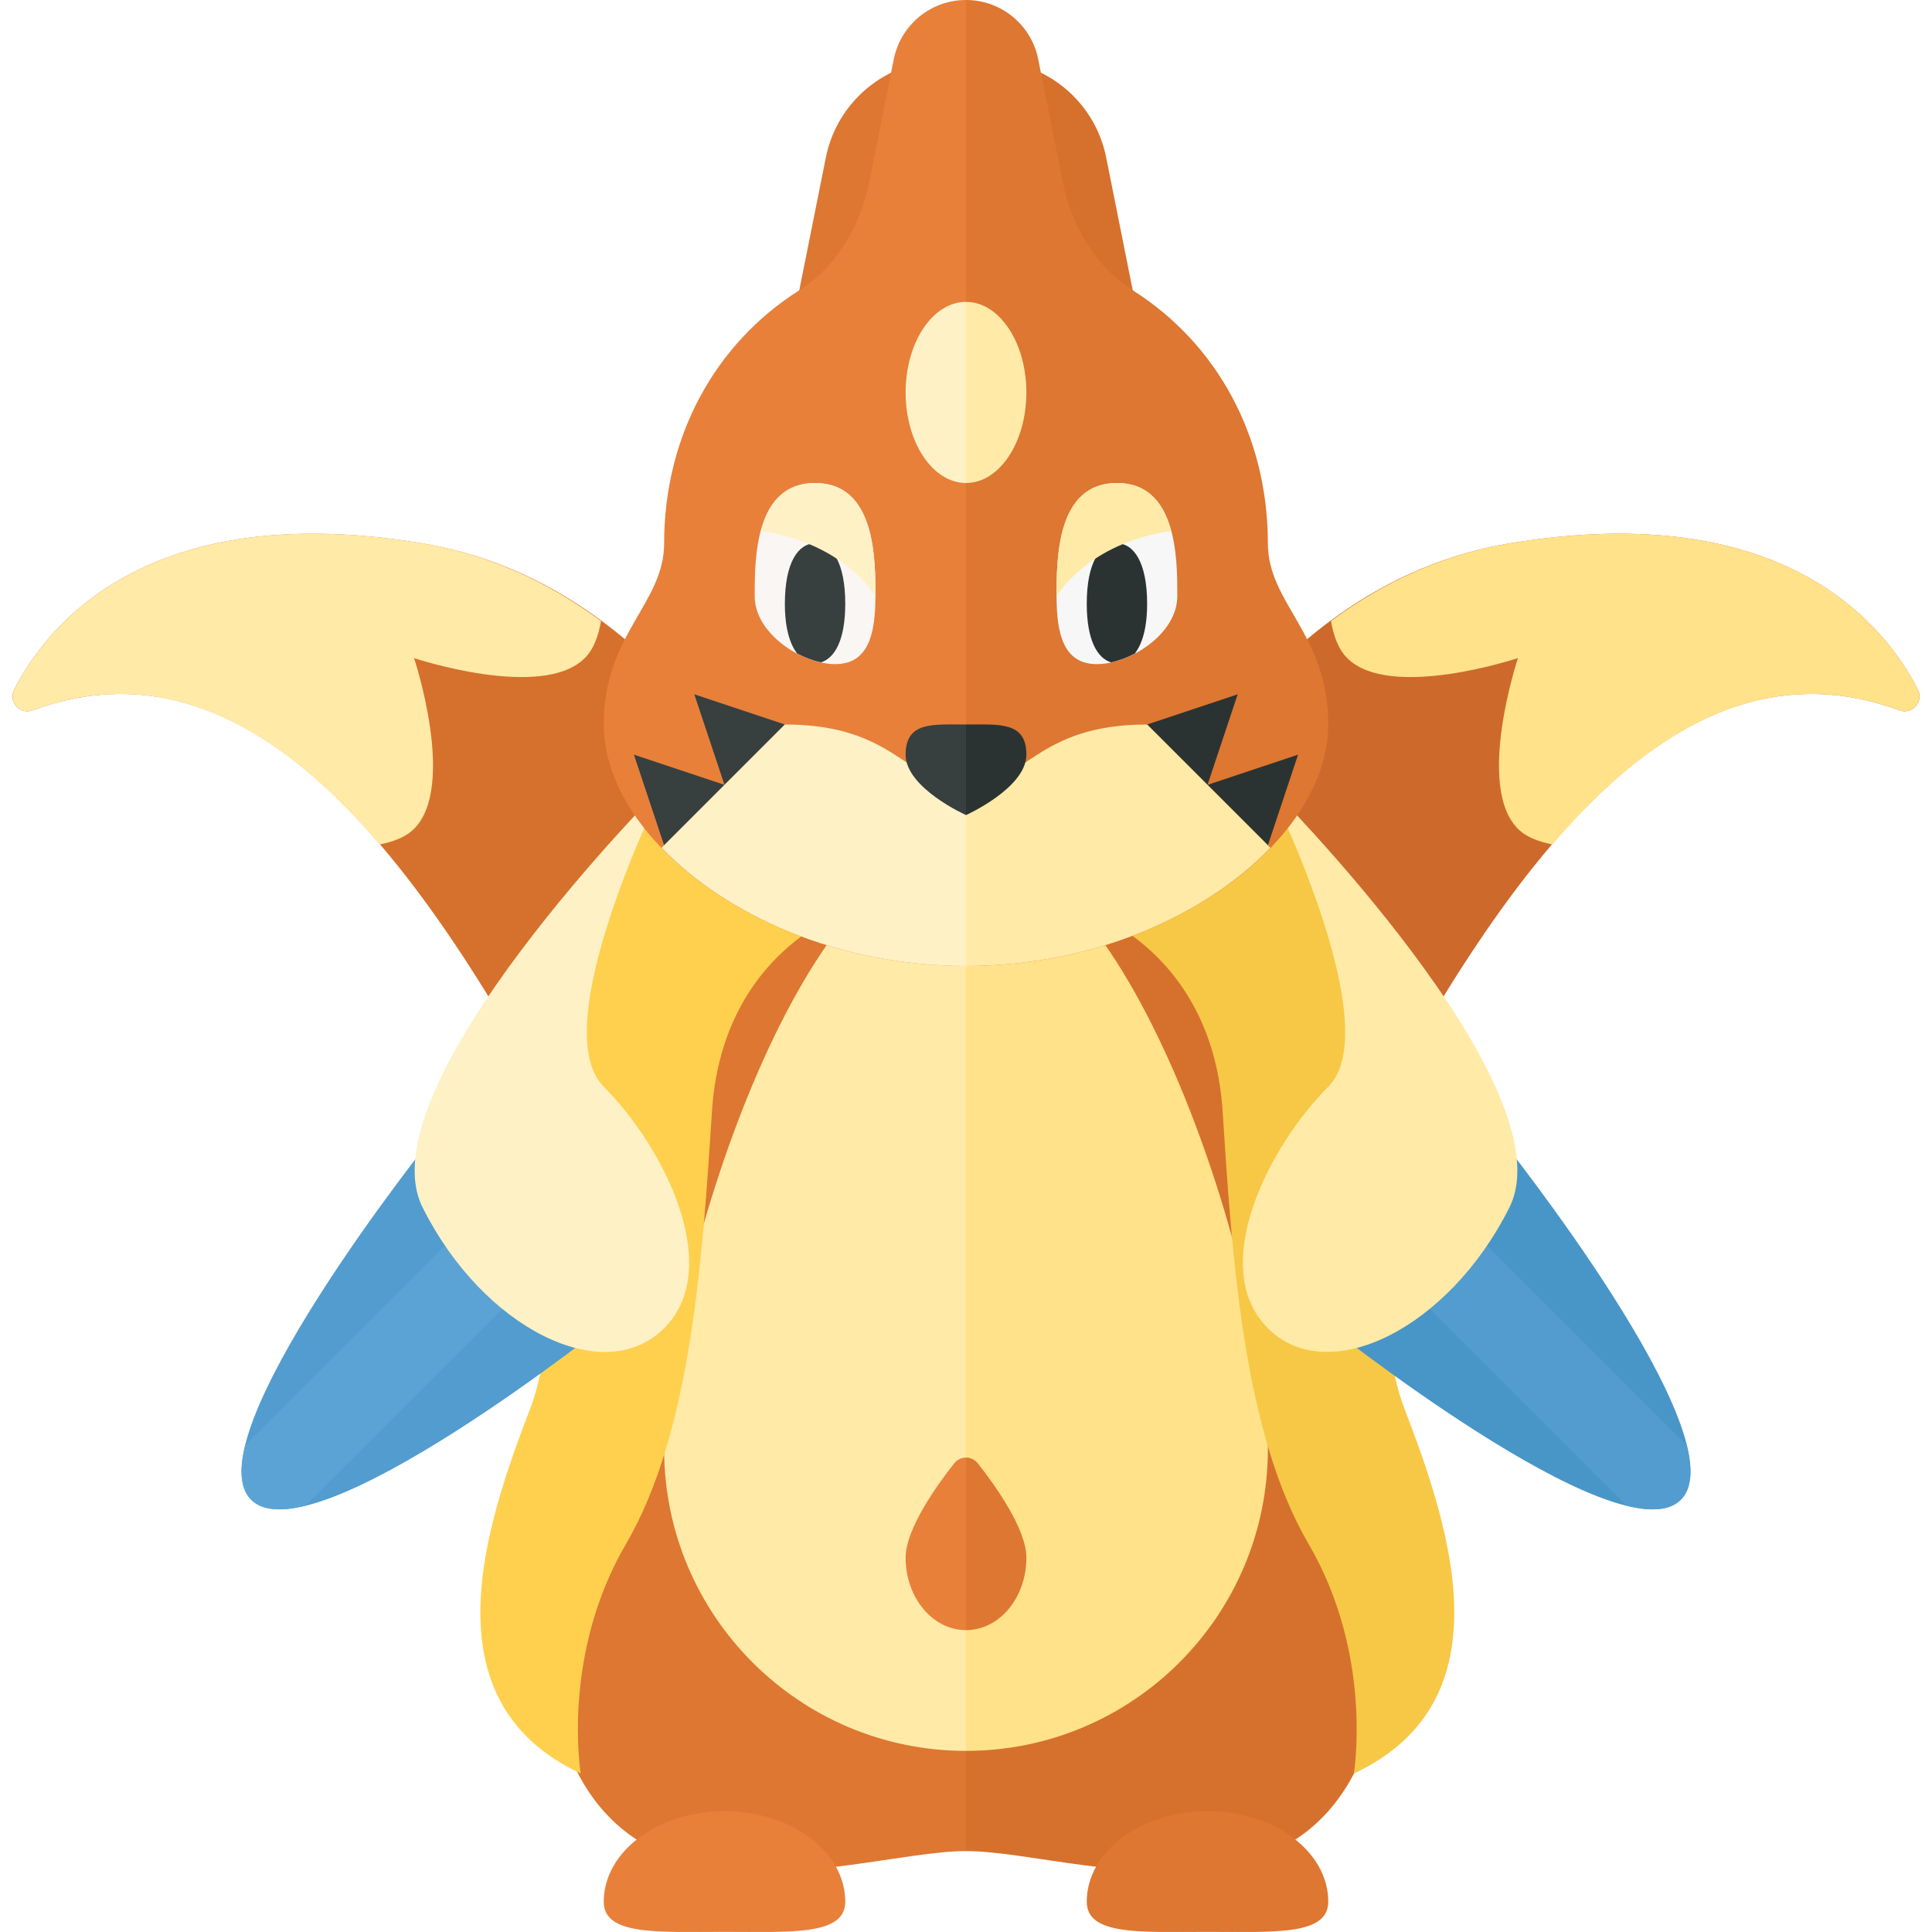 <?xml version="1.0" encoding="utf-8"?>
<!-- Generator: Adobe Illustrator 23.0.2, SVG Export Plug-In . SVG Version: 6.00 Build 0)  -->
<svg version="1.1" xmlns="http://www.w3.org/2000/svg" xmlns:xlink="http://www.w3.org/1999/xlink" x="0px" y="0px" width="32px"
	 height="32px" viewBox="0 0 32 32" enable-background="new 0 0 32 32" xml:space="preserve">
<g id="labels">
</g>
<g id="icons">
	<g>
		<path fill="#D6712D" d="M16,29C12.09,29,8.181,8.939,0.536,11.767c-0.206,0.076-0.403-0.147-0.303-0.343
			C0.778,10.355,2.454,8.242,7,9c6,1,9,10,9,19"/>
		<path fill="#CE692C" d="M16,29c3.91,0,7.819-20.061,15.464-17.233c0.206,0.076,0.403-0.147,0.303-0.343
			C31.222,10.355,29.546,8.242,25,9c-6,1-9,10-9,19"/>
		<path fill="#DD7731" d="M16,13.68c-3.866,0-7,8.632-7,12.735c0,6.368,5,4.245,7,4.245V13.68z"/>
		<path fill="#D6712D" d="M23,26.415c0-4.103-3.134-12.735-7-12.735v16.98C18,30.66,23,32.783,23,26.415z"/>
		<path fill="#E8803A" d="M14,31.498c0,0.564-0.895,0.5-2,0.5s-2,0.064-2-0.5c0-0.828,0.895-1.5,2-1.5S14,30.669,14,31.498z"/>
		<path fill="#DD7731" d="M22,31.498c0,0.564-0.895,0.5-2,0.5s-2,0.064-2-0.5c0-0.828,0.895-1.5,2-1.5S22,30.669,22,31.498z"/>
		<path fill="#FFEAA7" d="M16,14c-2.761,0-5,7.239-5,10s2.239,5,5,5V14z"/>
		<path fill="#FFE28A" d="M21,24c0-2.761-2.239-10-5-10v15C18.761,29,21,26.761,21,24z"/>
		<path fill="#E8803A" d="M16,24.142c-0.073,0-0.145,0.032-0.195,0.095C15.514,24.606,15,25.325,15,25.8c0,0.663,0.448,1.2,1,1.2
			V24.142z"/>
		<path fill="#DD7731" d="M17,25.8c0-0.475-0.514-1.194-0.805-1.563c-0.05-0.063-0.123-0.095-0.195-0.095V27
			C16.552,27,17,26.463,17,25.8z"/>
		<path fill="#F7C845" d="M16,14.68V10c0,0,2.58-0.522,4.875,2.506s1.63,8.848,2.378,10.801s1.75,4.862-0.829,6.068
			c0,0,0.33-1.957-0.751-3.805c-1.081-1.848-1.267-4.757-1.423-7.168S18.308,14.68,16,14.68z"/>
		<path fill="#FFD04D" d="M16.043,14.68V10c0,0-2.58-0.522-4.875,2.506s-1.63,8.848-2.378,10.801
			c-0.748,1.954-1.75,4.862,0.829,6.068c0,0-0.33-1.957,0.751-3.805c1.081-1.848,1.267-4.757,1.423-7.168S13.736,14.68,16.043,14.68
			z"/>
		<path fill="#529CCF" d="M7.16,18.84c0,0-4,5-3,6s6-3,6-3L7.16,18.84z"/>
		<path fill="#5CA3D5" d="M8.16,19.84l-4.098,4.098c-0.098,0.398-0.085,0.718,0.098,0.902s0.504,0.196,0.902,0.098L9.16,20.84
			L8.16,19.84z"/>
		<path fill="#FEF1C6" d="M11,13c0,0-5,5-4,7s3,3,4,2s0-3-1-4S11,13,11,13z"/>
		<path fill="#4896C8" d="M24.84,18.84c0,0,4,5,3,6s-6-3-6-3L24.84,18.84z"/>
		<path fill="#529CCF" d="M23.84,19.84l4.098,4.098c0.098,0.398,0.085,0.718-0.098,0.902s-0.504,0.196-0.902,0.098L22.84,20.84
			L23.84,19.84z"/>
		<path fill="#FFEAA7" d="M21,13c0,0,5,5,4,7s-3,3-4,2s0-3,1-4S21,13,21,13z"/>
		<path fill="#DD7731" d="M16,1h-0.36c-0.953,0-1.774,0.673-1.961,1.608L13,6h3V1z"/>
		<path fill="#D6712D" d="M16.36,1H16v5h3l-0.678-3.392C18.135,1.673,17.314,1,16.36,1z"/>
		<path fill="#E8803A" d="M16,0c-0.581,0-1.082,0.41-1.196,0.981l-0.408,2.038c-0.145,0.725-0.541,1.398-1.165,1.794
			C11.844,5.692,11,7.227,11,9c0,1-1,1.5-1,3c0,1.933,2.686,4,6,4V0z"/>
		<path fill="#DD7731" d="M16,0c0.581,0,1.082,0.41,1.196,0.981l0.408,2.038c0.145,0.725,0.541,1.398,1.165,1.794
			C20.156,5.692,21,7.227,21,9c0,1,1,1.5,1,3c0,1.933-2.686,4-6,4V0z"/>
		<path fill="#FFEAA7" d="M7,9c1.084,0.181,2.067,0.63,2.955,1.286c-0.043,0.243-0.119,0.464-0.269,0.614
			c-0.707,0.707-2.828,0-2.828,0s0.707,2.121,0,2.828c-0.14,0.14-0.345,0.213-0.569,0.259c-1.669-1.949-3.556-3.032-5.753-2.22
			c-0.206,0.076-0.401-0.15-0.301-0.345C0.78,10.353,2.456,8.243,7,9z"/>
		<path fill="#FFE28A" d="M25,9c-1.084,0.181-2.067,0.63-2.955,1.286c0.043,0.243,0.119,0.464,0.269,0.614
			c0.707,0.707,2.828,0,2.828,0s-0.707,2.121,0,2.828c0.14,0.14,0.345,0.213,0.569,0.259c1.669-1.949,3.556-3.032,5.753-2.22
			c0.206,0.076,0.401-0.15,0.301-0.345C31.22,10.353,29.544,8.243,25,9z"/>
		<path fill="#F9F6F4" d="M14.5,9.875c0,0.621-0.114,1.125-0.667,1.125c-0.552,0-1.333-0.504-1.333-1.125S12.5,8,13.5,8
			S14.5,9.254,14.5,9.875z"/>
		<path fill="#373F3F" d="M13.5,9C13.224,9,13,9.31,13,10c0,0.407,0.083,0.667,0.203,0.824c0.128,0.068,0.262,0.118,0.393,0.147
			C13.824,10.903,14,10.605,14,10C14,9.31,13.776,9,13.5,9z"/>
		<path fill="#F7F7F7" d="M17.5,9.875c0,0.621,0.114,1.125,0.667,1.125c0.552,0,1.333-0.504,1.333-1.125S19.5,8,18.5,8
			S17.5,9.254,17.5,9.875z"/>
		<path fill="#2B3332" d="M18.5,9c0.276,0,0.5,0.31,0.5,1c0,0.407-0.083,0.667-0.203,0.824c-0.128,0.068-0.262,0.118-0.393,0.147
			C18.176,10.903,18,10.605,18,10C18,9.31,18.224,9,18.5,9z"/>
		<polygon fill="#2B3332" points="19,12 20.5,11.5 20,13 21.5,12.5 21,14 		"/>
		<polygon fill="#373F3F" points="13,12 11.5,11.5 12,13 10.5,12.5 11,14 		"/>
		<path fill="#FFEAA7" d="M21.042,14.042L19,12c-1.854,0-2,1-3,1v3C18.117,16,19.974,15.155,21.042,14.042z"/>
		<path fill="#FEF1C6" d="M13,12l-2.042,2.042C12.026,15.155,13.883,16,16,16v-3C15,13,14.854,12,13,12z"/>
		<path fill="#FEF1C6" d="M16,5c-0.552,0-1,0.672-1,1.5S15.448,8,16,8V5z"/>
		<path fill="#FFEAA7" d="M17,6.5C17,5.672,16.552,5,16,5v3C16.552,8,17,7.328,17,6.5z"/>
		<path fill="#373F3F" d="M16,12c-0.552,0-1-0.052-1,0.5c0,0.552,1,1,1,1V12z"/>
		<path fill="#2B3332" d="M17,12.5c0-0.552-0.448-0.5-1-0.5v1.5C16,13.5,17,13.052,17,12.5z"/>
		<path fill="#FFEAA7" d="M19.396,8.794C18,9,17.5,9.875,17.5,9.875c0-0.621,0-1.875,1-1.875C19.037,8,19.281,8.363,19.396,8.794z"
			/>
		<path fill="#FEF1C6" d="M12.604,8.794C14,9,14.5,9.875,14.5,9.875c0-0.621,0-1.875-1-1.875C12.963,8,12.719,8.363,12.604,8.794z"
			/>
	</g>
</g>
</svg>
